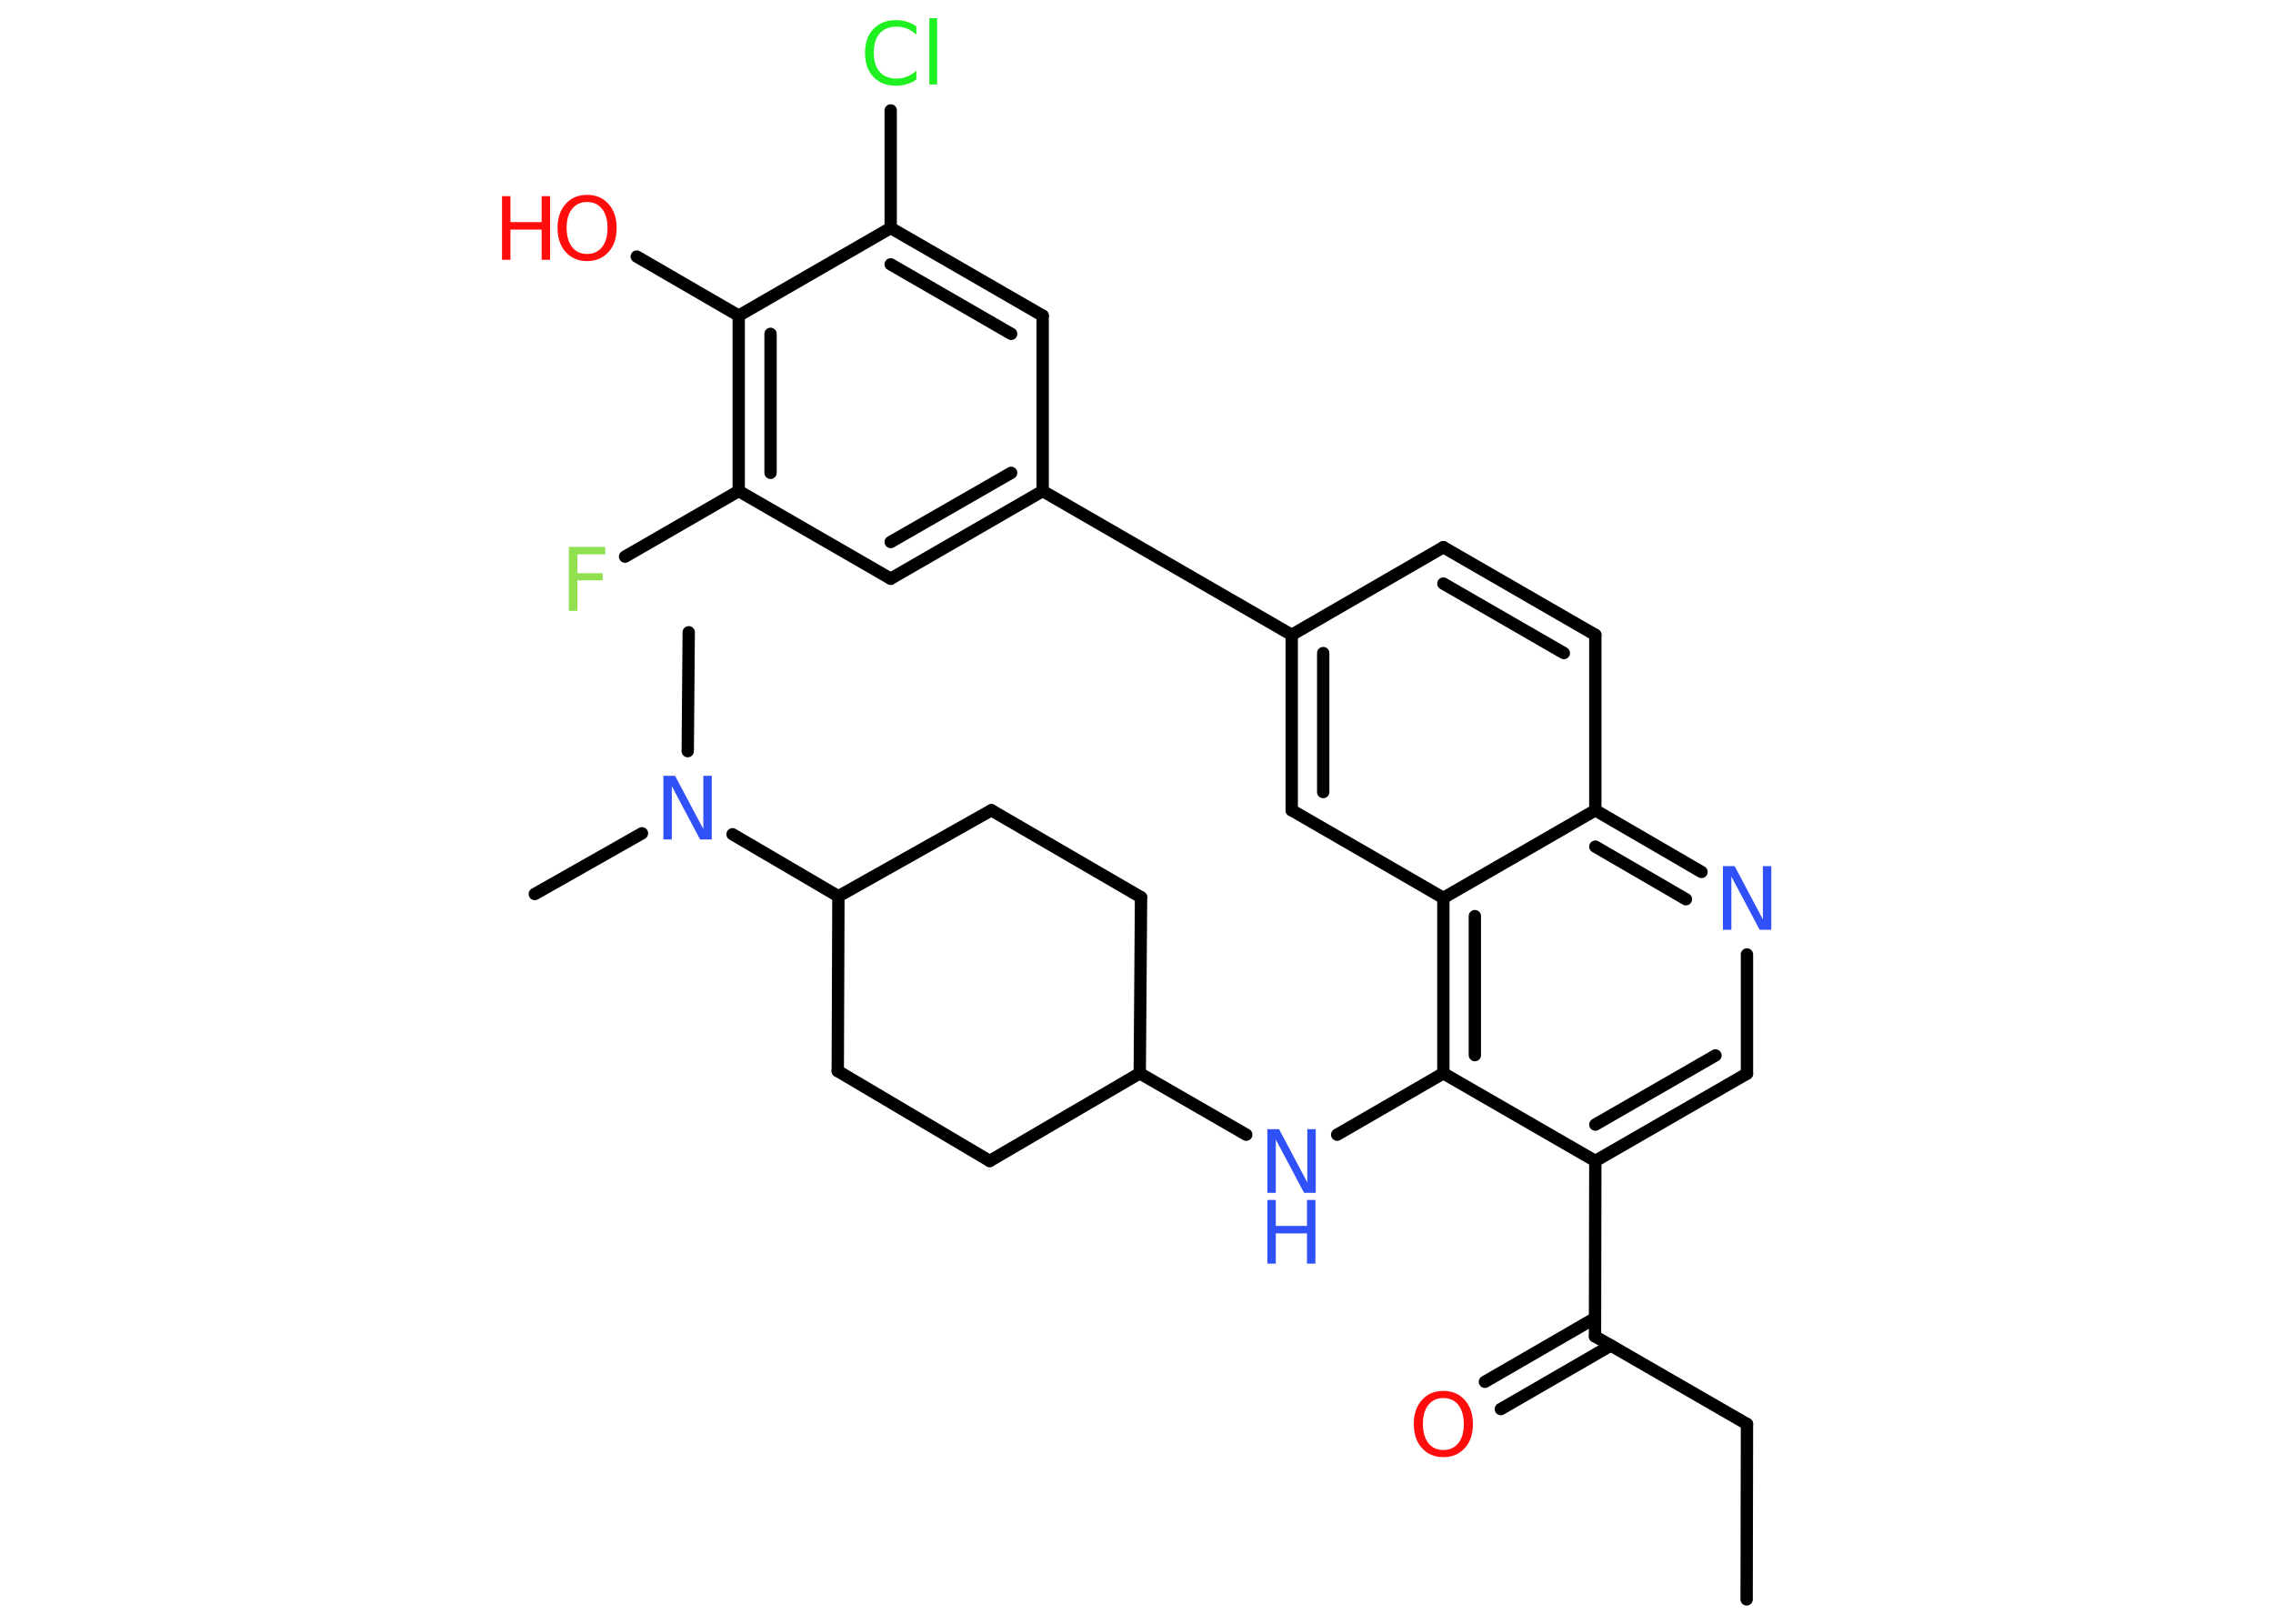 <?xml version='1.0' encoding='UTF-8'?>
<!DOCTYPE svg PUBLIC "-//W3C//DTD SVG 1.1//EN" "http://www.w3.org/Graphics/SVG/1.1/DTD/svg11.dtd">
<svg version='1.2' xmlns='http://www.w3.org/2000/svg' xmlns:xlink='http://www.w3.org/1999/xlink' width='70.0mm' height='50.0mm' viewBox='0 0 70.0 50.0'>
  <desc>Generated by the Chemistry Development Kit (http://github.com/cdk)</desc>
  <g stroke-linecap='round' stroke-linejoin='round' stroke='#000000' stroke-width='.38' fill='#3050F8'>
    <rect x='.0' y='.0' width='70.0' height='50.0' fill='#FFFFFF' stroke='none'/>
    <g id='mol1' class='mol'>
      <line id='mol1bnd1' class='bond' x1='53.79' y1='49.25' x2='53.8' y2='43.85'/>
      <line id='mol1bnd2' class='bond' x1='53.8' y1='43.85' x2='49.12' y2='41.15'/>
      <g id='mol1bnd3' class='bond'>
        <line x1='49.61' y1='41.43' x2='46.22' y2='43.39'/>
        <line x1='49.12' y1='40.59' x2='45.73' y2='42.55'/>
      </g>
      <line id='mol1bnd4' class='bond' x1='49.12' y1='41.15' x2='49.13' y2='35.75'/>
      <g id='mol1bnd5' class='bond'>
        <line x1='49.13' y1='35.75' x2='53.8' y2='33.06'/>
        <line x1='49.13' y1='34.63' x2='52.83' y2='32.5'/>
      </g>
      <line id='mol1bnd6' class='bond' x1='53.8' y1='33.06' x2='53.8' y2='29.39'/>
      <g id='mol1bnd7' class='bond'>
        <line x1='52.4' y1='26.85' x2='49.13' y2='24.95'/>
        <line x1='51.92' y1='27.69' x2='49.13' y2='26.07'/>
      </g>
      <line id='mol1bnd8' class='bond' x1='49.13' y1='24.95' x2='49.13' y2='19.55'/>
      <g id='mol1bnd9' class='bond'>
        <line x1='49.13' y1='19.55' x2='44.45' y2='16.85'/>
        <line x1='48.16' y1='20.11' x2='44.45' y2='17.97'/>
      </g>
      <line id='mol1bnd10' class='bond' x1='44.45' y1='16.85' x2='39.78' y2='19.55'/>
      <line id='mol1bnd11' class='bond' x1='39.78' y1='19.55' x2='32.11' y2='15.12'/>
      <g id='mol1bnd12' class='bond'>
        <line x1='27.43' y1='17.82' x2='32.11' y2='15.12'/>
        <line x1='27.43' y1='16.69' x2='31.14' y2='14.56'/>
      </g>
      <line id='mol1bnd13' class='bond' x1='27.43' y1='17.82' x2='22.75' y2='15.12'/>
      <line id='mol1bnd14' class='bond' x1='22.75' y1='15.12' x2='19.25' y2='17.14'/>
      <g id='mol1bnd15' class='bond'>
        <line x1='22.75' y1='9.72' x2='22.75' y2='15.12'/>
        <line x1='23.73' y1='10.28' x2='23.73' y2='14.56'/>
      </g>
      <line id='mol1bnd16' class='bond' x1='22.75' y1='9.72' x2='19.61' y2='7.9'/>
      <line id='mol1bnd17' class='bond' x1='22.75' y1='9.72' x2='27.43' y2='7.02'/>
      <line id='mol1bnd18' class='bond' x1='27.43' y1='7.02' x2='27.43' y2='3.4'/>
      <g id='mol1bnd19' class='bond'>
        <line x1='32.11' y1='9.72' x2='27.43' y2='7.02'/>
        <line x1='31.14' y1='10.28' x2='27.43' y2='8.14'/>
      </g>
      <line id='mol1bnd20' class='bond' x1='32.11' y1='15.12' x2='32.11' y2='9.72'/>
      <g id='mol1bnd21' class='bond'>
        <line x1='39.78' y1='19.55' x2='39.78' y2='24.95'/>
        <line x1='40.75' y1='20.11' x2='40.75' y2='24.39'/>
      </g>
      <line id='mol1bnd22' class='bond' x1='39.78' y1='24.95' x2='44.45' y2='27.65'/>
      <line id='mol1bnd23' class='bond' x1='49.13' y1='24.95' x2='44.45' y2='27.65'/>
      <g id='mol1bnd24' class='bond'>
        <line x1='44.45' y1='27.65' x2='44.45' y2='33.05'/>
        <line x1='45.42' y1='28.21' x2='45.42' y2='32.49'/>
      </g>
      <line id='mol1bnd25' class='bond' x1='49.13' y1='35.75' x2='44.45' y2='33.05'/>
      <line id='mol1bnd26' class='bond' x1='44.45' y1='33.05' x2='41.18' y2='34.94'/>
      <line id='mol1bnd27' class='bond' x1='38.38' y1='34.94' x2='35.1' y2='33.05'/>
      <line id='mol1bnd28' class='bond' x1='35.1' y1='33.05' x2='30.48' y2='35.75'/>
      <line id='mol1bnd29' class='bond' x1='30.48' y1='35.75' x2='25.8' y2='32.98'/>
      <line id='mol1bnd30' class='bond' x1='25.8' y1='32.98' x2='25.82' y2='27.6'/>
      <line id='mol1bnd31' class='bond' x1='25.82' y1='27.6' x2='22.56' y2='25.69'/>
      <line id='mol1bnd32' class='bond' x1='21.18' y1='23.13' x2='21.21' y2='19.47'/>
      <line id='mol1bnd33' class='bond' x1='19.77' y1='25.66' x2='16.47' y2='27.53'/>
      <line id='mol1bnd34' class='bond' x1='25.82' y1='27.6' x2='30.53' y2='24.95'/>
      <line id='mol1bnd35' class='bond' x1='30.53' y1='24.95' x2='35.14' y2='27.63'/>
      <line id='mol1bnd36' class='bond' x1='35.1' y1='33.05' x2='35.14' y2='27.63'/>
      <path id='mol1atm4' class='atom' d='M44.45 43.05q-.29 .0 -.46 .21q-.17 .21 -.17 .59q.0 .37 .17 .59q.17 .21 .46 .21q.29 .0 .46 -.21q.17 -.21 .17 -.59q.0 -.37 -.17 -.59q-.17 -.21 -.46 -.21zM44.45 42.83q.41 .0 .66 .28q.25 .28 .25 .74q.0 .47 -.25 .74q-.25 .28 -.66 .28q-.41 .0 -.66 -.28q-.25 -.28 -.25 -.74q.0 -.46 .25 -.74q.25 -.28 .66 -.28z' stroke='none' fill='#FF0D0D'/>
      <path id='mol1atm7' class='atom' d='M53.06 26.67h.36l.87 1.64v-1.64h.26v1.96h-.36l-.87 -1.64v1.64h-.26v-1.96z' stroke='none'/>
      <path id='mol1atm15' class='atom' d='M17.52 16.84h1.12v.23h-.86v.58h.78v.22h-.78v.94h-.26v-1.96z' stroke='none' fill='#90E050'/>
      <g id='mol1atm17' class='atom'>
        <path d='M18.08 6.22q-.29 .0 -.46 .21q-.17 .21 -.17 .59q.0 .37 .17 .59q.17 .21 .46 .21q.29 .0 .46 -.21q.17 -.21 .17 -.59q.0 -.37 -.17 -.59q-.17 -.21 -.46 -.21zM18.08 6.0q.41 .0 .66 .28q.25 .28 .25 .74q.0 .47 -.25 .74q-.25 .28 -.66 .28q-.41 .0 -.66 -.28q-.25 -.28 -.25 -.74q.0 -.46 .25 -.74q.25 -.28 .66 -.28z' stroke='none' fill='#FF0D0D'/>
        <path d='M15.46 6.04h.26v.8h.96v-.8h.26v1.96h-.26v-.93h-.96v.93h-.26v-1.96z' stroke='none' fill='#FF0D0D'/>
      </g>
      <path id='mol1atm19' class='atom' d='M28.22 .79v.28q-.14 -.13 -.29 -.19q-.15 -.06 -.32 -.06q-.34 .0 -.52 .21q-.18 .21 -.18 .59q.0 .39 .18 .59q.18 .21 .52 .21q.17 .0 .32 -.06q.15 -.06 .29 -.18v.27q-.14 .1 -.29 .14q-.16 .05 -.33 .05q-.45 .0 -.7 -.27q-.26 -.27 -.26 -.74q.0 -.47 .26 -.74q.26 -.27 .7 -.27q.17 .0 .33 .05q.16 .05 .29 .14zM28.62 .56h.24v2.04h-.24v-2.04z' stroke='none' fill='#1FF01F'/>
      <g id='mol1atm24' class='atom'>
        <path d='M39.03 34.77h.36l.87 1.64v-1.64h.26v1.96h-.36l-.87 -1.64v1.64h-.26v-1.96z' stroke='none'/>
        <path d='M39.03 36.95h.26v.8h.96v-.8h.26v1.96h-.26v-.93h-.96v.93h-.26v-1.96z' stroke='none'/>
      </g>
      <path id='mol1atm29' class='atom' d='M20.43 23.89h.36l.87 1.64v-1.64h.26v1.96h-.36l-.87 -1.64v1.64h-.26v-1.96z' stroke='none'/>
    </g>
  </g>
</svg>
